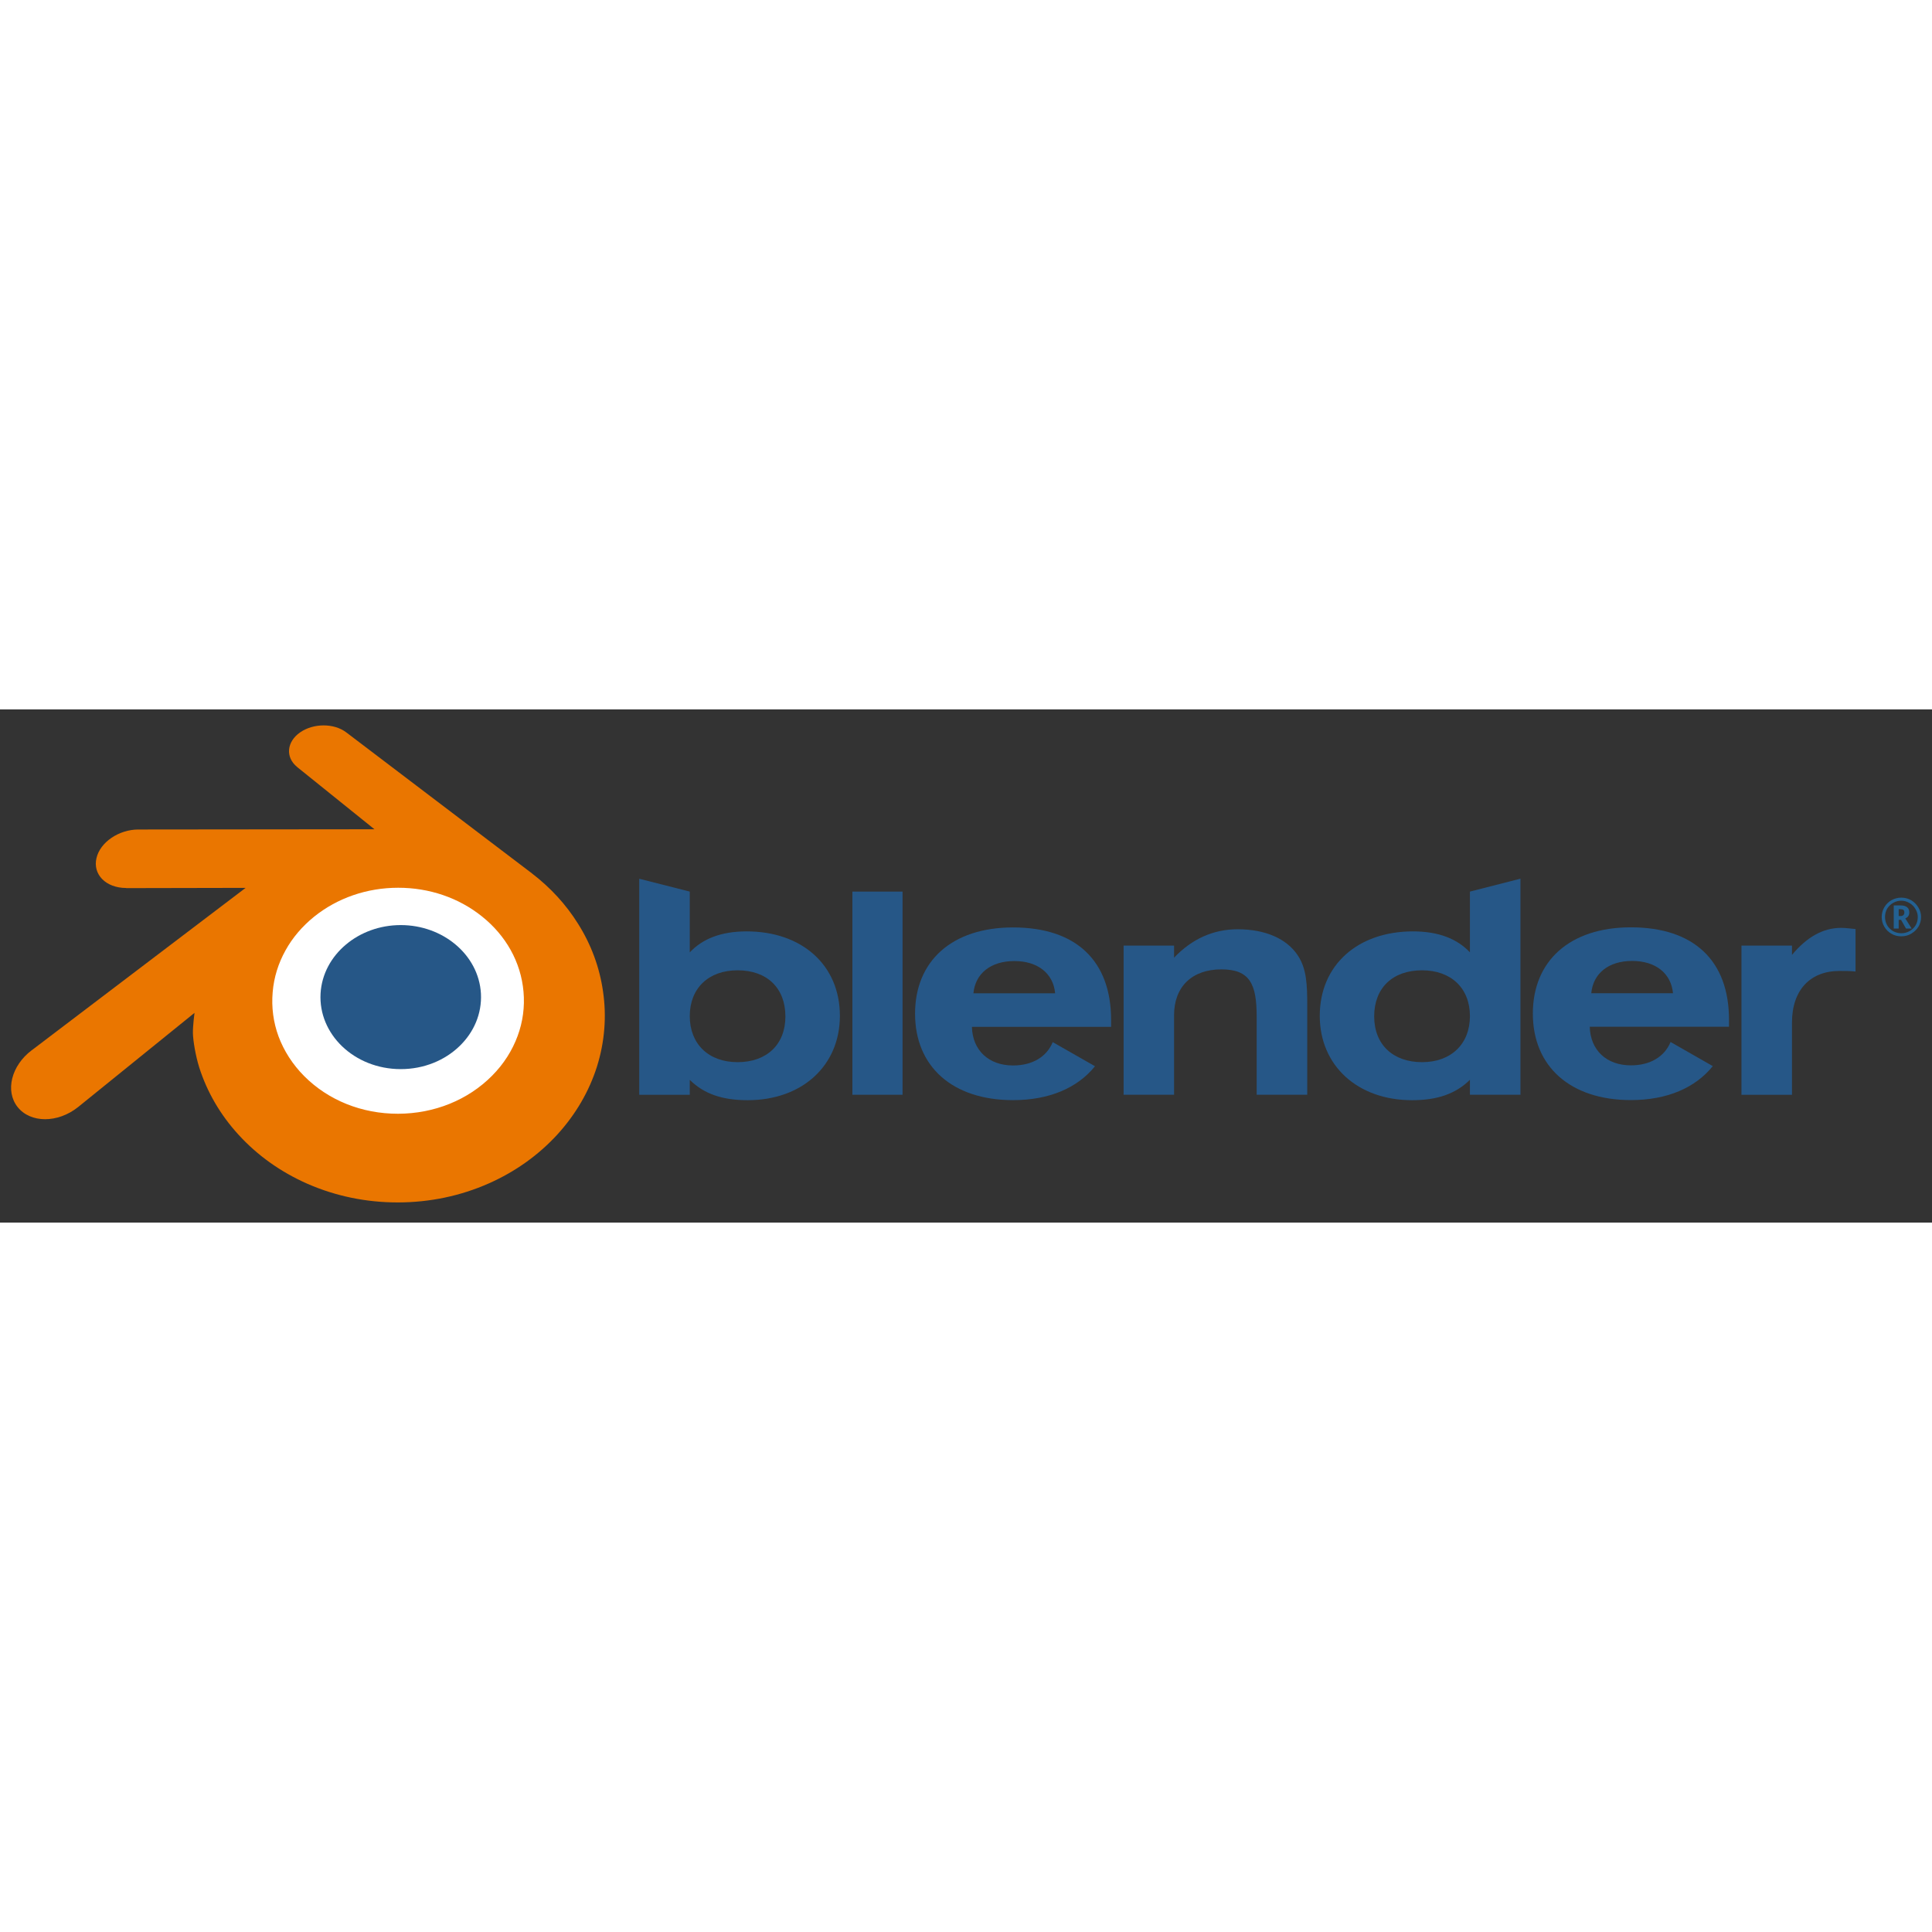 <?xml version="1.0" encoding="UTF-8"?>
<svg xmlns="http://www.w3.org/2000/svg" xmlns:xlink="http://www.w3.org/1999/xlink" width="128px" height="128px" viewBox="0 0 128 34" version="1.1">
<rect x="0" y="0" width="128" height="34" fill="#333333" stroke="none"/>
<defs>
<g>
<symbol overflow="visible" id="glyph0-0">
<path style="stroke:none;" d="M 0.328 -2.5 L 1.797 -2.5 L 1.797 0 L 0.328 0 Z M 0.516 -0.172 L 1.609 -0.172 L 1.609 -2.328 L 0.516 -2.328 Z M 0.516 -0.172 "/>
</symbol>
<symbol overflow="visible" id="glyph0-1">
<path style="stroke:none;" d="M 1.297 -1.312 L 1.422 -1.312 C 1.504 -1.312 1.566 -1.332 1.609 -1.375 C 1.648 -1.414 1.672 -1.473 1.672 -1.547 C 1.672 -1.629 1.648 -1.688 1.609 -1.719 C 1.566 -1.75 1.5 -1.766 1.406 -1.766 L 1.297 -1.766 Z M 2 -1.547 C 2 -1.359 1.91 -1.227 1.734 -1.156 L 2.156 -0.484 L 1.781 -0.484 L 1.453 -1.062 L 1.297 -1.062 L 1.297 -0.484 L 0.969 -0.484 L 0.969 -2.016 L 1.422 -2.016 C 1.617 -2.016 1.766 -1.973 1.859 -1.891 C 1.953 -1.816 2 -1.703 2 -1.547 Z M 0.172 -1.25 C 0.172 -1.477 0.227 -1.691 0.344 -1.891 C 0.457 -2.086 0.613 -2.242 0.812 -2.359 C 1.02 -2.473 1.238 -2.531 1.469 -2.531 C 1.707 -2.531 1.926 -2.473 2.125 -2.359 C 2.32 -2.242 2.477 -2.086 2.594 -1.891 C 2.719 -1.691 2.781 -1.477 2.781 -1.25 C 2.781 -1.02 2.723 -0.805 2.609 -0.609 C 2.492 -0.422 2.332 -0.266 2.125 -0.141 C 1.926 -0.023 1.707 0.031 1.469 0.031 C 1.227 0.031 1.008 -0.023 0.812 -0.141 C 0.613 -0.254 0.457 -0.41 0.344 -0.609 C 0.227 -0.805 0.172 -1.02 0.172 -1.25 Z M 0.391 -1.25 C 0.391 -1.051 0.438 -0.867 0.531 -0.703 C 0.625 -0.547 0.754 -0.414 0.922 -0.312 C 1.098 -0.219 1.281 -0.172 1.469 -0.172 C 1.664 -0.172 1.848 -0.219 2.016 -0.312 C 2.191 -0.414 2.328 -0.547 2.422 -0.703 C 2.516 -0.867 2.562 -1.051 2.562 -1.25 C 2.562 -1.438 2.508 -1.613 2.406 -1.781 C 2.312 -1.945 2.18 -2.078 2.016 -2.172 C 1.848 -2.273 1.664 -2.328 1.469 -2.328 C 1.281 -2.328 1.102 -2.281 0.938 -2.188 C 0.77 -2.094 0.633 -1.961 0.531 -1.797 C 0.438 -1.629 0.391 -1.445 0.391 -1.25 Z M 0.391 -1.25 "/>
</symbol>
</g>
</defs>
<g id="surface1">
<path style=" stroke:none;fill-rule:nonzero;fill:rgb(100%,100%,100%);fill-opacity:1;" d="M 16.207 18.594 C 16.352 16.066 17.602 13.84 19.492 12.258 C 21.344 10.707 23.84 9.758 26.559 9.758 C 29.277 9.758 31.77 10.707 33.625 12.258 C 35.512 13.84 36.762 16.066 36.91 18.594 C 37.051 21.191 35.996 23.605 34.145 25.395 C 32.254 27.215 29.566 28.355 26.559 28.355 C 23.551 28.355 20.859 27.215 18.969 25.395 C 17.117 23.605 16.062 21.191 16.207 18.594 Z M 16.207 18.594 "/>
<path style=" stroke:none;fill-rule:nonzero;fill:rgb(14.902%,34.118%,52.941%);fill-opacity:1;" d="M 21.238 18.824 C 21.312 17.527 21.957 16.383 22.926 15.574 C 23.875 14.777 25.156 14.289 26.551 14.289 C 27.945 14.289 29.227 14.777 30.176 15.574 C 31.145 16.383 31.789 17.527 31.863 18.824 C 31.934 20.156 31.395 21.395 30.441 22.312 C 29.473 23.246 28.094 23.832 26.551 23.832 C 25.008 23.832 23.625 23.246 22.656 22.312 C 21.707 21.395 21.164 20.156 21.238 18.824 Z M 21.238 18.824 "/>
<path style=" stroke:none;fill-rule:nonzero;fill:rgb(91.765%,46.275%,0%);fill-opacity:1;" d="M 12.781 21.453 C 12.793 21.961 12.957 22.945 13.199 23.719 C 13.719 25.348 14.594 26.859 15.812 28.188 C 17.062 29.555 18.602 30.652 20.379 31.434 C 22.25 32.25 24.273 32.668 26.375 32.664 C 28.477 32.66 30.504 32.234 32.371 31.41 C 34.148 30.625 35.688 29.52 36.938 28.152 C 38.152 26.816 39.027 25.305 39.547 23.676 C 39.805 22.852 39.969 22.016 40.035 21.176 C 40.102 20.348 40.074 19.52 39.953 18.691 C 39.723 17.078 39.16 15.566 38.289 14.188 C 37.496 12.922 36.473 11.809 35.254 10.875 L 35.258 10.875 L 22.969 1.543 C 22.957 1.535 22.949 1.523 22.938 1.52 C 22.129 0.906 20.773 0.906 19.887 1.52 C 18.992 2.141 18.891 3.168 19.688 3.816 L 19.684 3.816 L 24.809 7.941 L 9.188 7.957 L 9.168 7.957 C 7.875 7.957 6.633 8.797 6.391 9.855 C 6.137 10.934 7.012 11.828 8.355 11.832 L 8.355 11.84 L 16.273 11.824 L 2.145 22.551 C 2.125 22.562 2.105 22.574 2.09 22.59 C 0.758 23.598 0.324 25.277 1.164 26.34 C 2.016 27.418 3.828 27.422 5.176 26.344 L 12.887 20.105 C 12.887 20.105 12.773 20.945 12.781 21.453 Z M 32.598 24.273 C 31.008 25.875 28.785 26.781 26.375 26.789 C 23.965 26.793 21.742 25.891 20.152 24.293 C 19.379 23.516 18.809 22.617 18.453 21.664 C 18.109 20.727 17.977 19.73 18.066 18.727 C 18.148 17.742 18.445 16.809 18.918 15.961 C 19.379 15.125 20.02 14.375 20.805 13.738 C 22.352 12.492 24.316 11.816 26.375 11.816 C 28.434 11.812 30.398 12.48 31.941 13.723 C 32.73 14.355 33.367 15.105 33.832 15.938 C 34.305 16.785 34.598 17.719 34.684 18.703 C 34.773 19.703 34.641 20.699 34.293 21.637 C 33.941 22.594 33.375 23.492 32.598 24.273 Z M 32.598 24.273 "/>
<path style=" stroke:none;fill-rule:nonzero;fill:rgb(14.902%,34.118%,52.941%);fill-opacity:1;" d="M 105.426 18.805 C 105.547 17.492 106.57 16.664 108.133 16.664 C 109.695 16.664 110.719 17.492 110.84 18.805 Z M 110.68 22.035 C 110.277 23.008 109.336 23.582 108.051 23.582 C 106.449 23.582 105.367 22.59 105.324 21.023 L 114.551 21.023 L 114.551 20.562 C 114.551 16.645 112.223 14.438 108.051 14.438 C 104.004 14.438 101.555 16.664 101.555 20.152 C 101.555 23.66 104.043 25.883 108.051 25.883 C 110.461 25.883 112.324 25.066 113.477 23.633 Z M 110.68 22.035 "/>
<path style=" stroke:none;fill-rule:nonzero;fill:rgb(14.902%,34.118%,52.941%);fill-opacity:1;" d="M 64.492 18.809 C 64.613 17.5 65.637 16.672 67.203 16.672 C 68.766 16.672 69.785 17.5 69.906 18.809 Z M 69.746 22.043 C 69.348 23.016 68.402 23.59 67.117 23.59 C 65.516 23.59 64.434 22.598 64.391 21.031 L 73.613 21.031 L 73.613 20.574 C 73.613 16.648 71.289 14.445 67.117 14.445 C 63.066 14.445 60.625 16.672 60.625 20.16 C 60.625 23.668 63.109 25.887 67.117 25.887 C 69.523 25.887 71.391 25.074 72.547 23.641 Z M 69.746 22.043 "/>
<path style=" stroke:none;fill-rule:nonzero;fill:rgb(14.902%,34.118%,52.941%);fill-opacity:1;" d="M 56.473 12.07 L 59.797 12.07 L 59.797 25.531 L 56.473 25.531 Z M 56.473 12.07 "/>
<path style=" stroke:none;fill-rule:nonzero;fill:rgb(14.902%,34.118%,52.941%);fill-opacity:1;" d="M 74.441 15.648 L 77.785 15.648 L 77.785 16.449 C 78.973 15.199 80.395 14.566 81.996 14.566 C 83.844 14.566 85.242 15.199 85.965 16.273 C 86.57 17.164 86.609 18.234 86.609 19.645 L 86.609 25.531 L 83.258 25.531 L 83.258 20.359 C 83.258 18.211 82.82 17.223 80.918 17.223 C 78.992 17.223 77.785 18.355 77.785 20.262 L 77.785 25.531 L 74.441 25.531 Z M 74.441 15.648 "/>
<path style=" stroke:none;fill-rule:nonzero;fill:rgb(14.902%,34.118%,52.941%);fill-opacity:1;" d="M 97.387 20.32 C 97.387 22.164 96.141 23.371 94.215 23.371 C 92.289 23.371 91.043 22.203 91.043 20.34 C 91.043 18.449 92.27 17.285 94.215 17.285 C 96.141 17.285 97.387 18.473 97.387 20.32 Z M 97.387 16.094 C 96.539 15.199 95.316 14.707 93.613 14.707 C 89.945 14.707 87.438 16.945 87.438 20.301 C 87.438 23.59 89.926 25.891 93.555 25.891 C 95.219 25.891 96.438 25.473 97.387 24.539 L 97.387 25.531 L 100.734 25.531 L 100.734 11.215 L 97.387 12.07 Z M 97.387 16.094 "/>
<path style=" stroke:none;fill-rule:nonzero;fill:rgb(14.902%,34.118%,52.941%);fill-opacity:1;" d="M 48.867 17.285 C 50.812 17.285 52.035 18.453 52.035 20.344 C 52.035 22.207 50.793 23.371 48.867 23.371 C 46.941 23.371 45.699 22.164 45.699 20.32 C 45.699 18.473 46.941 17.285 48.867 17.285 Z M 45.699 12.07 L 42.352 11.219 L 42.352 25.535 L 45.699 25.535 L 45.699 24.543 C 46.641 25.477 47.863 25.891 49.531 25.891 C 53.16 25.891 55.645 23.59 55.645 20.301 C 55.645 16.945 53.137 14.707 49.469 14.707 C 47.766 14.707 46.543 15.199 45.699 16.098 Z M 45.699 12.07 "/>
<path style=" stroke:none;fill-rule:nonzero;fill:rgb(14.902%,34.118%,52.941%);fill-opacity:1;" d="M 115.375 25.535 L 115.375 15.648 L 118.723 15.648 L 118.723 16.262 C 119.727 15.066 120.785 14.473 121.992 14.473 C 122.234 14.473 122.535 14.512 122.934 14.551 L 122.934 17.367 C 122.613 17.328 122.254 17.328 121.871 17.328 C 119.926 17.328 118.723 18.598 118.723 20.754 L 118.723 25.535 Z M 115.375 25.535 "/>
<g style="fill:rgb(13.725%,38.039%,57.255%);fill-opacity:1;">
  <use xlink:href="#glyph0-1" x="124.496" y="15.002"/>
</g>
</g>
</svg>
